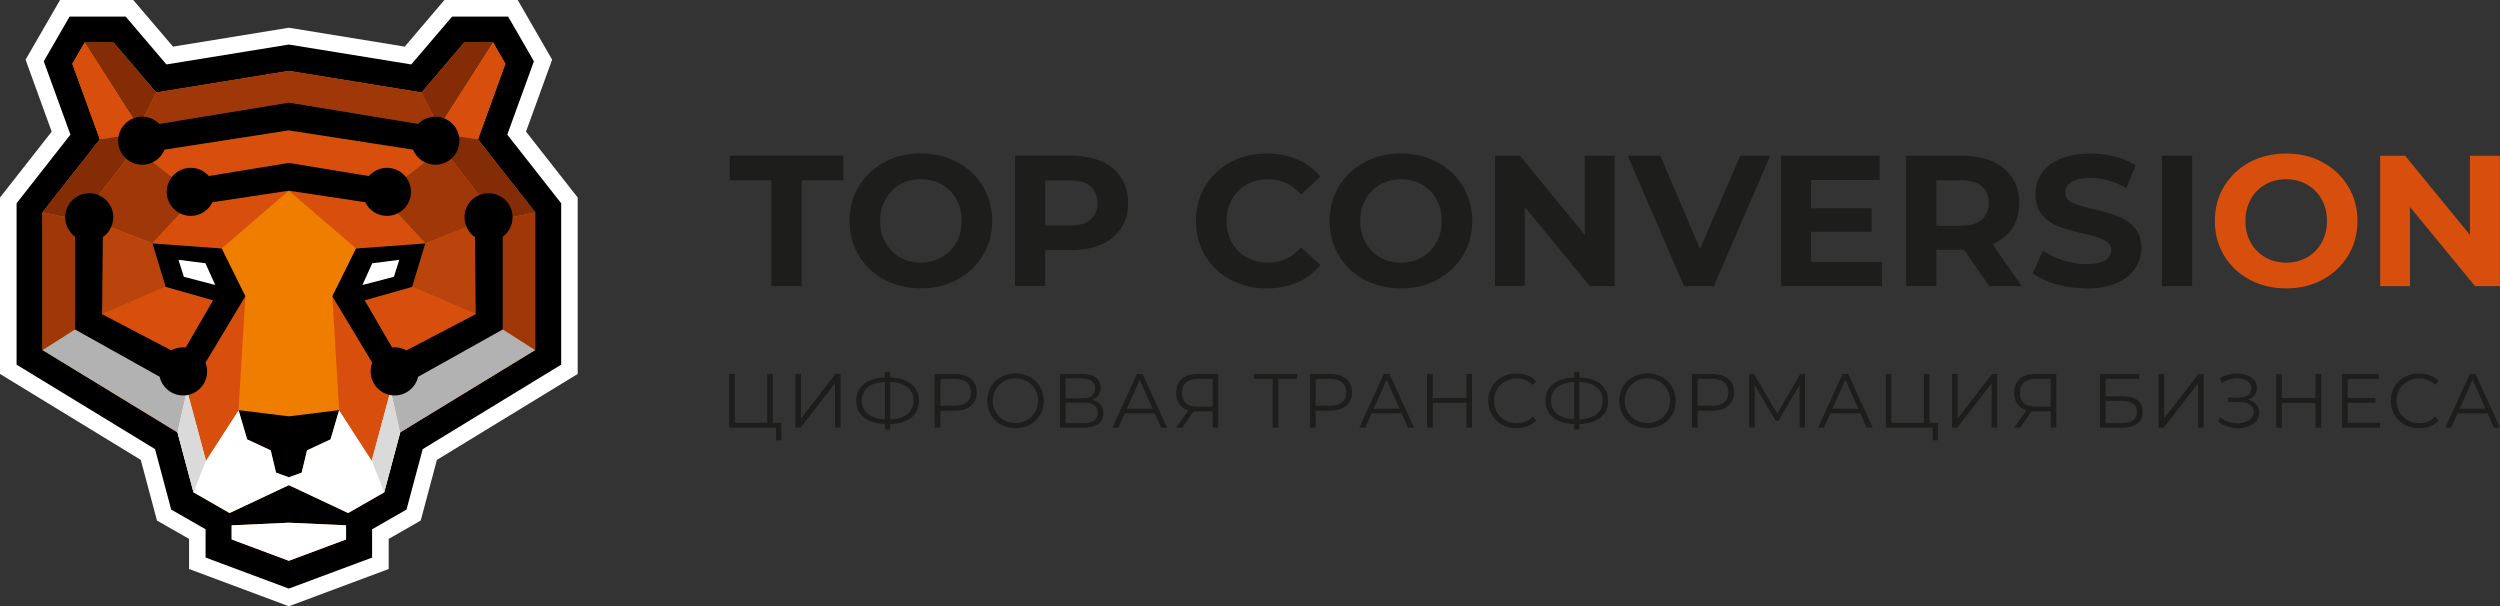 <?xml version="1.0" encoding="UTF-8"?>
<svg id="_Слой_2" data-name="Слой 2" xmlns="http://www.w3.org/2000/svg" viewBox="0 0 325.52 78.94">
  <rect x="0" y="0" width="325.52" height="78.94" fill="#333333" stroke="none"/>
  <defs>
    <style>
      .cls-1 {
        fill: #832c05;
      }

      .cls-1, .cls-2, .cls-3, .cls-4, .cls-5, .cls-6, .cls-7, .cls-8, .cls-9, .cls-10, .cls-11 {
        stroke-width: 0px;
      }

      .cls-1, .cls-2, .cls-3, .cls-4, .cls-5, .cls-6, .cls-7, .cls-8, .cls-11 {
        fill-rule: evenodd;
      }

      .cls-2 {
        fill: #b2b2b2;
      }

      .cls-3 {
        fill: #dadada;
      }

      .cls-4, .cls-10 {
        fill: #d84f0d;
      }

      .cls-5 {
        fill: #fff;
      }

      .cls-6 {
        fill: #ef7d00;
      }

      .cls-7 {
        fill: #9f3709;
      }

      .cls-8 {
        fill: #ba440b;
      }

      .cls-9 {
        fill: #1d1d1b;
      }
    </style>
  </defs>
  <g id="_Слой_1-2" data-name="Слой 1">
    <g>
      <path class="cls-9" d="m281.5,20.28h3.93v16.98h-3.93v-16.98Zm-9.9,17.27c-1.34,0-2.64-.18-3.89-.55-1.25-.36-2.26-.84-3.02-1.42l1.33-2.96c.73.53,1.59.96,2.6,1.29,1,.32,2.01.49,3.01.49,1.12,0,1.94-.17,2.47-.5.53-.33.8-.77.8-1.32,0-.4-.16-.74-.47-1.01-.32-.27-.72-.48-1.21-.64-.49-.16-1.16-.34-2-.53-1.29-.31-2.35-.62-3.18-.92-.82-.31-1.53-.8-2.12-1.48s-.89-1.59-.89-2.72c0-.99.27-1.88.8-2.68.53-.8,1.34-1.43,2.41-1.9,1.08-.47,2.39-.7,3.94-.7,1.08,0,2.14.13,3.18.39,1.03.26,1.94.63,2.72,1.12l-1.21,2.98c-1.57-.89-3.14-1.33-4.71-1.33-1.1,0-1.91.18-2.44.53-.53.36-.79.82-.79,1.41s.3,1.02.91,1.3c.61.28,1.53.56,2.78.84,1.29.31,2.35.61,3.18.92.82.31,1.53.79,2.12,1.46.59.66.89,1.56.89,2.69,0,.97-.27,1.86-.81,2.66-.54.8-1.35,1.44-2.44,1.9-1.08.47-2.4.7-3.95.7Zm-12.66-11.11c0-.95-.31-1.69-.92-2.2-.61-.51-1.51-.76-2.69-.76h-3.2v5.92h3.2c1.18,0,2.08-.26,2.69-.78.61-.52.92-1.25.92-2.18Zm.07,10.82l-3.27-4.73h-3.61v4.73h-3.93v-16.98h7.35c1.5,0,2.81.25,3.92.75,1.11.5,1.96,1.21,2.56,2.13.6.92.9,2.01.9,3.28s-.3,2.35-.91,3.26c-.61.91-1.47,1.61-2.58,2.1l3.81,5.46h-4.22Zm-13.95-3.15v3.15h-13.15v-16.98h12.83v3.15h-8.93v3.69h7.88v3.06h-7.88v3.93h9.24Zm-14.56-13.83l-7.35,16.98h-3.88l-7.33-16.98h4.25l5.17,12.13,5.24-12.13h3.91Zm-20.26,0v16.98h-3.23l-8.47-10.31v10.31h-3.88v-16.98h3.25l8.44,10.31v-10.31h3.88Zm-27.82,13.92c1,0,1.91-.23,2.72-.69.81-.46,1.44-1.1,1.9-1.93.46-.83.69-1.76.69-2.81s-.23-1.99-.69-2.81c-.46-.82-1.1-1.47-1.9-1.93-.81-.46-1.71-.69-2.72-.69s-1.91.23-2.72.69c-.81.46-1.44,1.1-1.9,1.93-.46.83-.69,1.76-.69,2.81s.23,1.99.69,2.81c.46.82,1.1,1.47,1.9,1.93.81.46,1.71.69,2.72.69Zm0,3.35c-1.76,0-3.35-.38-4.77-1.14-1.42-.76-2.52-1.81-3.32-3.14-.8-1.33-1.2-2.83-1.2-4.5s.4-3.17,1.2-4.5c.8-1.33,1.91-2.38,3.32-3.14,1.41-.76,3-1.14,4.77-1.14s3.35.38,4.75,1.14c1.41.76,2.51,1.81,3.32,3.14.81,1.33,1.21,2.83,1.21,4.5s-.4,3.17-1.21,4.5c-.81,1.33-1.92,2.38-3.32,3.14-1.41.76-2.99,1.14-4.75,1.14Zm-17.51,0c-1.73,0-3.29-.38-4.69-1.13-1.4-.75-2.5-1.8-3.3-3.13-.8-1.33-1.2-2.84-1.2-4.52s.4-3.19,1.2-4.52c.8-1.33,1.9-2.38,3.3-3.13,1.4-.75,2.97-1.13,4.72-1.13,1.47,0,2.8.26,3.99.78,1.19.52,2.19,1.26,3,2.23l-2.52,2.33c-1.15-1.33-2.57-1.99-4.27-1.99-1.05,0-1.99.23-2.81.69-.82.46-1.47,1.1-1.93,1.93-.46.83-.69,1.76-.69,2.81s.23,1.99.69,2.81c.46.82,1.1,1.47,1.93,1.93.83.46,1.76.69,2.81.69,1.7,0,3.12-.67,4.27-2.01l2.52,2.33c-.81.99-1.81,1.74-3.01,2.26-1.2.52-2.53.78-4,.78Zm-25.62-8.18c1.18,0,2.08-.25,2.69-.76.61-.51.92-1.23.92-2.17s-.31-1.69-.92-2.2c-.61-.51-1.51-.76-2.69-.76h-3.2v5.89h3.2Zm.22-9.1c1.5,0,2.81.25,3.92.75,1.11.5,1.96,1.21,2.56,2.13.6.92.9,2.01.9,3.28s-.3,2.33-.9,3.26c-.6.93-1.45,1.64-2.56,2.13-1.11.49-2.41.74-3.92.74h-3.42v4.68h-3.93v-16.98h7.35Zm-19.6,13.92c1,0,1.91-.23,2.72-.69.81-.46,1.44-1.1,1.9-1.93.46-.83.69-1.76.69-2.81s-.23-1.99-.69-2.81c-.46-.82-1.1-1.47-1.9-1.93-.81-.46-1.71-.69-2.72-.69s-1.91.23-2.72.69c-.81.46-1.44,1.1-1.9,1.93-.46.83-.69,1.76-.69,2.81s.23,1.99.69,2.81c.46.82,1.1,1.47,1.9,1.93.81.46,1.71.69,2.72.69Zm0,3.35c-1.76,0-3.35-.38-4.77-1.14-1.42-.76-2.52-1.81-3.32-3.14-.8-1.33-1.2-2.83-1.2-4.5s.4-3.17,1.2-4.5c.8-1.33,1.91-2.38,3.32-3.14,1.41-.76,3-1.14,4.77-1.14s3.35.38,4.75,1.14c1.41.76,2.51,1.81,3.32,3.14.81,1.33,1.21,2.83,1.21,4.5s-.4,3.17-1.21,4.5c-.81,1.33-1.92,2.38-3.32,3.14-1.41.76-2.99,1.14-4.75,1.14Zm-19.46-14.07h-5.43v-3.2h14.8v3.2h-5.43v13.78h-3.93v-13.78Z"/>
      <path class="cls-10" d="m325.5,20.28v16.98h-3.23l-8.47-10.31v10.31h-3.88v-16.98h3.25l8.44,10.31v-10.31h3.88Zm-27.82,13.92c1,0,1.91-.23,2.72-.69.81-.46,1.44-1.1,1.9-1.93.46-.83.69-1.76.69-2.81s-.23-1.99-.69-2.81c-.46-.82-1.1-1.47-1.9-1.93-.81-.46-1.71-.69-2.72-.69s-1.91.23-2.72.69c-.81.46-1.44,1.1-1.9,1.93-.46.83-.69,1.76-.69,2.81s.23,1.99.69,2.81c.46.82,1.1,1.47,1.9,1.93.81.46,1.71.69,2.72.69Zm0,3.35c-1.76,0-3.35-.38-4.77-1.14-1.41-.76-2.52-1.81-3.32-3.14-.8-1.33-1.2-2.83-1.2-4.5s.4-3.17,1.2-4.5c.8-1.33,1.91-2.38,3.32-3.14,1.42-.76,3-1.14,4.77-1.14s3.35.38,4.75,1.14c1.41.76,2.51,1.81,3.32,3.14.81,1.33,1.21,2.83,1.21,4.5s-.4,3.17-1.21,4.5c-.81,1.33-1.92,2.38-3.32,3.14-1.41.76-2.99,1.14-4.75,1.14Z"/>
      <polygon class="cls-5" points="24.62 70.17 20.44 67.78 18.33 59.88 0 48.69 0 25.72 6.73 17.14 3.33 7.77 7.82 0 17.35 0 22.53 6.07 37.61 3.61 52.7 6.07 57.87 0 67.41 0 71.89 7.77 68.49 17.14 75.22 25.72 75.22 48.69 56.89 59.88 54.78 67.78 50.61 70.17 50.61 74.09 37.61 78.94 24.62 74.09 24.62 70.17"/>
      <polygon class="cls-11" points="26.77 68.92 22.29 66.35 20.19 58.48 2.16 47.48 2.16 26.47 9.17 17.53 5.7 7.98 9.06 2.16 16.36 2.16 21.67 8.39 37.61 5.8 53.55 8.39 58.87 2.16 66.16 2.16 69.52 7.98 66.05 17.53 73.07 26.47 73.07 47.48 55.04 58.48 52.93 66.35 48.45 68.92 48.45 72.6 37.61 76.64 26.77 72.6 26.77 68.92"/>
      <polygon class="cls-6" points="30.16 70.24 37.61 73.02 45.06 70.24 45.06 66.96 50.02 64.11 52.11 56.3 69.68 45.58 69.68 27.64 62.23 18.14 65.8 8.3 64.21 5.54 60.43 5.54 54.89 12.04 37.61 9.23 20.34 12.04 14.79 5.54 11.02 5.54 9.42 8.3 13 18.14 5.54 27.64 5.54 45.58 23.11 56.3 25.2 64.11 30.16 66.96 30.16 70.24"/>
      <polygon class="cls-11" points="37.61 62.15 35.94 61.54 35.25 58.64 32.18 57.21 31.06 53.4 37.61 54.21 44.16 53.4 43.04 57.21 39.98 58.64 39.28 61.54 37.61 62.15"/>
      <polygon class="cls-2" points="23.11 56.3 5.54 45.58 10.13 42.66 24.35 50.8 23.11 56.3"/>
      <polygon class="cls-11" points="37.61 63.17 28.33 67.54 28.33 68.49 37.61 68.06 46.9 68.49 46.9 67.54 37.61 63.17"/>
      <polygon class="cls-5" points="37.61 68.06 30.16 68.4 30.16 70.24 37.61 73.02 45.06 70.24 45.06 68.4 37.61 68.06"/>
      <polygon class="cls-5" points="29.89 66.8 37.61 63.17 45.33 66.8 50.02 64.11 52.11 56.3 50.87 50.8 48.4 59.96 44.16 53.4 43.04 57.21 39.98 58.64 39.28 61.54 37.61 62.15 35.94 61.54 35.25 58.64 32.18 57.21 31.06 53.4 26.82 59.96 24.35 50.8 23.11 56.3 25.2 64.11 29.89 66.8"/>
      <polygon class="cls-4" points="11.55 41.66 21.55 37.36 27.73 39.11 24.53 48.19 11.55 41.66"/>
      <polygon class="cls-4" points="26.82 59.96 31.06 53.4 31.95 38.57 31.75 38.16 24.35 50.8 26.82 59.96"/>
      <polygon class="cls-8" points="11.55 41.66 21.55 37.36 19.84 31.69 11.6 28.47 11.55 41.66"/>
      <polygon class="cls-7" points="5.54 27.64 5.54 45.58 10.13 42.66 10.51 28.7 5.54 27.64"/>
      <polygon class="cls-7" points="20.34 12.04 37.61 9.23 54.89 12.04 57.16 16.57 37.61 13.35 18.07 16.57 20.34 12.04"/>
      <polygon class="cls-4" points="24.83 24.95 37.61 22.26 50.39 24.95 56.8 19.95 37.61 16.98 18.42 19.95 24.83 24.95"/>
      <polygon class="cls-1" points="14.79 5.54 11.02 5.54 18.07 16.57 20.34 12.04 14.79 5.54"/>
      <polygon class="cls-4" points="11.02 5.54 18.07 16.57 17.76 17.41 13 18.14 9.42 8.3 11.02 5.54"/>
      <polygon class="cls-4" points="19.84 31.69 28.87 32.35 37.61 24.83 37.61 24.11 25.14 25.95 19.84 31.69"/>
      <polygon class="cls-1" points="10.31 28.66 5.54 27.64 13 18.14 18.44 17.31 18.44 18.22 10.31 28.66"/>
      <polygon class="cls-7" points="24.83 24.95 25.14 25.95 19.84 31.69 10.73 28.12 16.97 20.11 18.42 19.95 24.83 24.95"/>
      <polygon class="cls-3" points="23.11 56.3 24.35 50.8 26.82 59.96 25.2 64.11 23.11 56.3"/>
      <path class="cls-11" d="m26.75,47.23l5.2-8.66-3.08-6.22-9.03-.66,1.72,5.67,6.18,1.75-3.56,6.13c-.11-.01-.23-.02-.34-.02-.56,0-1.08.15-1.54.4l-9.01-4.71.1-10.04c.82-.56,1.36-1.51,1.36-2.58,0-1.73-1.4-3.13-3.13-3.13s-3.13,1.4-3.13,3.13c0,1.04.5,1.96,1.28,2.53v12.08l11.02,6.16c.32,1.39,1.56,2.43,3.05,2.43,1.73,0,3.13-1.4,3.13-3.13,0-.4-.07-.78-.21-1.13"/>
      <polygon class="cls-5" points="26.75 34.28 23.24 33.83 23.94 36.04 28.03 37.11 26.75 34.28"/>
      <polygon class="cls-2" points="52.11 56.3 69.68 45.58 65.1 42.66 50.87 50.8 52.11 56.3"/>
      <polygon class="cls-4" points="63.68 41.66 53.67 37.36 47.49 39.11 50.69 48.19 63.68 41.66"/>
      <polygon class="cls-4" points="48.4 59.96 44.16 53.4 43.27 38.57 43.47 38.16 50.87 50.8 48.4 59.96"/>
      <polygon class="cls-8" points="63.68 41.66 53.67 37.36 55.39 31.69 63.62 28.47 63.68 41.66"/>
      <polygon class="cls-7" points="69.68 27.64 69.68 45.58 65.1 42.66 64.71 28.7 69.68 27.64"/>
      <polygon class="cls-1" points="60.43 5.54 64.21 5.54 57.16 16.57 54.89 12.04 60.43 5.54"/>
      <polygon class="cls-4" points="64.21 5.54 57.16 16.57 57.46 17.41 62.23 18.14 65.8 8.3 64.21 5.54"/>
      <polygon class="cls-4" points="55.39 31.69 46.36 32.35 37.61 24.83 37.61 24.11 50.08 25.95 55.39 31.69"/>
      <polygon class="cls-1" points="64.91 28.66 69.68 27.64 62.23 18.14 56.78 17.31 56.78 18.22 64.91 28.66"/>
      <polygon class="cls-7" points="50.39 24.95 50.08 25.95 55.39 31.69 64.5 28.12 58.26 20.11 56.8 19.95 50.39 24.95"/>
      <polygon class="cls-3" points="52.11 56.3 50.87 50.8 48.4 59.96 50.02 64.11 52.11 56.3"/>
      <path class="cls-11" d="m48.47,47.23l-5.2-8.66,3.09-6.22,9.03-.66-1.72,5.67-6.18,1.75,3.56,6.13c.11-.01.23-.02.34-.02.56,0,1.08.15,1.54.4l9.01-4.71-.1-10.04c-.82-.56-1.36-1.51-1.36-2.58,0-1.73,1.4-3.13,3.13-3.13s3.13,1.4,3.13,3.13c0,1.04-.5,1.96-1.28,2.53v12.08l-11.02,6.16c-.32,1.39-1.56,2.43-3.05,2.43-1.73,0-3.13-1.4-3.13-3.13,0-.4.07-.78.21-1.13"/>
      <polygon class="cls-5" points="48.47 34.28 51.99 33.83 51.29 36.04 47.19 37.11 48.47 34.28"/>
      <path class="cls-11" d="m27.19,22.92l10.42-1.71,10.42,1.71c.57-.65,1.42-1.07,2.35-1.07,1.73,0,3.13,1.4,3.13,3.13s-1.4,3.13-3.13,3.13c-1.25,0-2.32-.73-2.82-1.78l-9.95-1.5-9.95,1.5c-.5,1.05-1.58,1.78-2.82,1.78-1.73,0-3.13-1.4-3.13-3.13s1.4-3.13,3.13-3.13c.94,0,1.78.41,2.35,1.07"/>
      <path class="cls-11" d="m20.76,16.12l16.85-2.77,16.85,2.77c.57-.58,1.36-.93,2.23-.93,1.73,0,3.13,1.4,3.13,3.13s-1.4,3.13-3.13,3.13c-1.32,0-2.44-.81-2.91-1.96l-16.18-2.51-16.18,2.51c-.46,1.15-1.59,1.96-2.91,1.96-1.73,0-3.13-1.4-3.13-3.13s1.4-3.13,3.13-3.13c.87,0,1.66.36,2.23.93"/>
      <g>
        <path class="cls-9" d="m94.94,55.69v-7h.73v6.36h4.23v-6.36h.73v7h-5.69Zm6.11,1.64v-1.84l.19.2h-1.34v-.64h1.84v2.28h-.69Z"/>
        <path class="cls-9" d="m103.57,55.69v-7h.73v5.8l4.48-5.8h.67v7h-.73v-5.79l-4.48,5.79h-.67Z"/>
        <path class="cls-9" d="m115.48,55.21c-.83,0-1.55-.12-2.14-.35-.59-.24-1.05-.58-1.37-1.04-.32-.45-.48-1-.48-1.64s.16-1.19.48-1.63c.32-.45.78-.8,1.37-1.04.59-.24,1.31-.36,2.14-.36h.18c.84,0,1.56.12,2.15.36.59.24,1.05.58,1.37,1.04.32.45.48.99.48,1.63s-.16,1.19-.47,1.64c-.32.45-.77.8-1.37,1.04-.59.24-1.3.35-2.13.35h-.21Zm.08-.58h.07c.7,0,1.3-.11,1.79-.3.5-.19.88-.47,1.14-.83.26-.36.39-.81.39-1.33s-.13-.97-.39-1.33c-.26-.36-.64-.63-1.13-.83-.49-.19-1.08-.29-1.77-.29h-.09c-.71,0-1.31.09-1.81.28s-.88.46-1.15.83-.4.81-.4,1.33.13.98.41,1.34c.27.36.66.64,1.16.83.5.19,1.1.28,1.79.28Zm-.33,1.3v-7.48h.69v7.48h-.69Z"/>
        <path class="cls-9" d="m121.7,55.69v-7h2.62c.59,0,1.1.09,1.53.29.43.19.75.46.99.82.23.36.34.79.34,1.29s-.12.92-.34,1.27c-.23.36-.56.63-.99.83s-.94.29-1.53.29h-2.21l.33-.35v2.56h-.74Zm.74-2.5l-.33-.36h2.19c.7,0,1.23-.15,1.59-.46.36-.3.54-.73.54-1.28s-.18-.99-.54-1.3-.89-.46-1.59-.46h-2.19l.33-.35v4.21Z"/>
        <path class="cls-9" d="m132.22,55.75c-.53,0-1.01-.09-1.46-.26s-.84-.43-1.17-.75-.59-.7-.77-1.13-.27-.9-.27-1.42.09-.99.27-1.42.44-.81.77-1.13.72-.57,1.17-.75c.45-.18.94-.26,1.47-.26s1.01.09,1.46.26.83.42,1.17.75c.33.32.59.7.77,1.13.18.43.28.91.28,1.42s-.09.99-.28,1.42c-.18.43-.44.81-.77,1.13-.33.32-.72.57-1.17.75s-.93.26-1.46.26Zm0-.66c.42,0,.81-.07,1.17-.22.36-.14.67-.35.93-.61.26-.26.47-.57.62-.92.15-.35.22-.74.22-1.16s-.07-.8-.22-1.16c-.15-.35-.35-.66-.62-.92s-.57-.47-.93-.61c-.36-.14-.75-.22-1.17-.22s-.81.07-1.17.22c-.36.14-.67.35-.94.61-.27.26-.47.57-.62.92-.15.35-.22.74-.22,1.16s.07.8.22,1.15c.15.35.35.66.62.92s.58.47.94.61c.36.14.75.22,1.17.22Z"/>
        <path class="cls-9" d="m138.02,55.69v-7h2.91c.74,0,1.32.15,1.75.46.42.3.63.75.63,1.33s-.2,1.02-.61,1.32c-.41.3-.94.44-1.6.44l.17-.25c.78,0,1.37.15,1.78.46s.61.76.61,1.35-.21,1.06-.64,1.39c-.42.33-1.06.5-1.9.5h-3.1Zm.73-3.83h2.14c.54,0,.96-.11,1.25-.33.29-.22.44-.54.44-.96s-.15-.75-.44-.96-.71-.33-1.25-.33h-2.14v2.58Zm0,3.24h2.37c.59,0,1.04-.11,1.35-.33s.46-.56.46-1.02-.15-.79-.46-1c-.31-.21-.76-.32-1.35-.32h-2.37v2.67Z"/>
        <path class="cls-9" d="m144.84,55.69l3.2-7h.73l3.2,7h-.78l-2.94-6.57h.3l-2.94,6.57h-.77Zm1.26-1.87l.22-.6h4.07l.22.6h-4.51Z"/>
        <path class="cls-9" d="m157.9,55.69v-2.32l.2.2h-2.29c-.56,0-1.04-.1-1.44-.29s-.7-.47-.91-.83c-.21-.36-.31-.78-.31-1.28,0-.53.11-.99.34-1.36s.55-.65.96-.84c.42-.19.9-.29,1.46-.29h2.72v7h-.73Zm-4.75,0l1.72-2.46h.76l-1.69,2.46h-.79Zm4.75-2.53v-4.04l.2.21h-2.16c-.65,0-1.16.16-1.52.47-.36.31-.53.76-.53,1.35s.17,1.01.5,1.33c.33.31.83.46,1.48.46h2.23l-.2.22Z"/>
        <path class="cls-9" d="m165.72,55.69v-6.56l.2.2h-2.66v-.64h5.65v.64h-2.65l.19-.2v6.56h-.73Z"/>
        <path class="cls-9" d="m170.57,55.69v-7h2.62c.59,0,1.1.09,1.53.29.43.19.75.46.99.82.23.36.34.79.34,1.29s-.12.92-.34,1.27c-.23.36-.56.63-.99.83s-.94.29-1.53.29h-2.21l.33-.35v2.56h-.74Zm.74-2.5l-.33-.36h2.19c.7,0,1.23-.15,1.59-.46.36-.3.54-.73.54-1.28s-.18-.99-.54-1.3-.89-.46-1.59-.46h-2.19l.33-.35v4.21Z"/>
        <path class="cls-9" d="m176.99,55.69l3.2-7h.73l3.2,7h-.78l-2.94-6.57h.3l-2.94,6.57h-.77Zm1.26-1.87l.22-.6h4.07l.22.6h-4.51Z"/>
        <path class="cls-9" d="m186.56,55.69h-.74v-7h.74v7Zm4.45-3.23h-4.53v-.65h4.53v.65Zm-.07-3.77h.73v7h-.73v-7Z"/>
        <path class="cls-9" d="m197.45,55.75c-.53,0-1.01-.09-1.46-.26-.45-.18-.83-.42-1.16-.75-.33-.32-.58-.7-.76-1.13-.18-.43-.28-.91-.28-1.42s.09-.99.28-1.42c.18-.43.44-.81.77-1.13.33-.32.72-.57,1.17-.75s.93-.26,1.46-.26.98.08,1.43.25c.45.17.82.42,1.13.76l-.47.47c-.29-.29-.6-.5-.95-.63s-.72-.2-1.12-.2-.81.07-1.17.22c-.36.14-.67.35-.94.61-.27.26-.48.57-.62.92-.15.35-.23.74-.23,1.16s.08.8.23,1.16c.15.35.36.66.62.92s.58.47.94.61c.36.14.75.22,1.17.22s.77-.07,1.12-.2c.35-.13.66-.35.95-.64l.47.47c-.31.34-.68.6-1.13.77-.45.17-.93.26-1.44.26Z"/>
        <path class="cls-9" d="m205.22,55.21c-.83,0-1.55-.12-2.14-.35-.59-.24-1.05-.58-1.37-1.04-.32-.45-.48-1-.48-1.64s.16-1.19.48-1.63c.32-.45.78-.8,1.37-1.04.59-.24,1.31-.36,2.14-.36h.18c.84,0,1.56.12,2.15.36.59.24,1.05.58,1.37,1.04.32.45.48.99.48,1.63s-.16,1.19-.47,1.64c-.32.45-.77.8-1.37,1.04-.59.24-1.3.35-2.13.35h-.21Zm.08-.58h.07c.7,0,1.3-.11,1.79-.3.5-.19.88-.47,1.14-.83.26-.36.39-.81.39-1.33s-.13-.97-.39-1.33c-.26-.36-.64-.63-1.13-.83-.49-.19-1.08-.29-1.77-.29h-.09c-.71,0-1.31.09-1.81.28s-.88.46-1.15.83-.4.81-.4,1.33.13.98.41,1.34c.27.36.66.64,1.16.83.5.19,1.1.28,1.79.28Zm-.33,1.3v-7.48h.69v7.48h-.69Z"/>
        <path class="cls-9" d="m214.51,55.75c-.53,0-1.01-.09-1.46-.26s-.84-.43-1.17-.75-.59-.7-.77-1.13-.27-.9-.27-1.42.09-.99.27-1.42.44-.81.77-1.13.72-.57,1.17-.75c.45-.18.94-.26,1.47-.26s1.01.09,1.46.26.83.42,1.17.75c.33.32.59.7.77,1.13.18.43.28.91.28,1.42s-.09.99-.28,1.42c-.18.43-.44.81-.77,1.13-.33.32-.72.57-1.17.75s-.93.26-1.46.26Zm0-.66c.42,0,.81-.07,1.17-.22.36-.14.67-.35.93-.61.26-.26.47-.57.62-.92.15-.35.22-.74.22-1.16s-.07-.8-.22-1.16c-.15-.35-.35-.66-.62-.92s-.57-.47-.93-.61c-.36-.14-.75-.22-1.17-.22s-.81.07-1.17.22c-.36.14-.67.35-.94.61-.27.26-.47.57-.62.92-.15.35-.22.74-.22,1.16s.07.8.22,1.15c.15.35.35.66.62.92s.58.47.94.61c.36.14.75.22,1.17.22Z"/>
        <path class="cls-9" d="m220.31,55.69v-7h2.62c.59,0,1.1.09,1.53.29.43.19.75.46.99.82.23.36.34.79.34,1.29s-.12.92-.34,1.27c-.23.36-.56.63-.99.83s-.94.29-1.53.29h-2.21l.33-.35v2.56h-.74Zm.74-2.5l-.33-.36h2.19c.7,0,1.23-.15,1.59-.46.36-.3.54-.73.54-1.28s-.18-.99-.54-1.3-.89-.46-1.59-.46h-2.19l.33-.35v4.21Z"/>
        <path class="cls-9" d="m227.76,55.69v-7h.61l3.2,5.46h-.32l3.17-5.46h.61v7h-.71v-5.89h.17l-2.92,5h-.35l-2.94-5h.19v5.89h-.71Z"/>
        <path class="cls-9" d="m236.72,55.69l3.2-7h.73l3.2,7h-.78l-2.94-6.57h.3l-2.94,6.57h-.77Zm1.26-1.87l.22-.6h4.07l.22.6h-4.51Z"/>
        <path class="cls-9" d="m245.55,55.69v-7h.73v6.36h4.23v-6.36h.73v7h-5.69Zm6.11,1.64v-1.84l.19.2h-1.34v-.64h1.84v2.28h-.69Z"/>
        <path class="cls-9" d="m254.18,55.69v-7h.73v5.8l4.48-5.8h.67v7h-.73v-5.79l-4.48,5.79h-.67Z"/>
        <path class="cls-9" d="m267.01,55.69v-2.32l.2.2h-2.29c-.56,0-1.04-.1-1.44-.29s-.7-.47-.91-.83c-.21-.36-.31-.78-.31-1.28,0-.53.11-.99.34-1.36s.55-.65.96-.84c.42-.19.9-.29,1.46-.29h2.72v7h-.73Zm-4.75,0l1.72-2.46h.76l-1.69,2.46h-.79Zm4.75-2.53v-4.04l.2.21h-2.16c-.65,0-1.16.16-1.52.47-.36.31-.53.76-.53,1.35s.17,1.01.5,1.33c.33.31.83.46,1.48.46h2.23l-.2.22Z"/>
        <path class="cls-9" d="m273.44,55.69v-7h5.12v.63h-4.39v2.29h2.29c.83,0,1.46.17,1.88.5.43.34.65.83.65,1.49s-.23,1.19-.7,1.55c-.46.36-1.13.54-2,.54h-2.86Zm.73-.59h2.12c.65,0,1.13-.12,1.46-.38s.5-.62.5-1.09c0-.95-.65-1.43-1.96-1.43h-2.12v2.9Z"/>
        <path class="cls-9" d="m281.06,55.69v-7h.73v5.8l4.48-5.8h.67v7h-.73v-5.79l-4.48,5.79h-.67Z"/>
        <path class="cls-9" d="m288.83,54.85l.27-.53c.31.27.65.46,1.04.59.38.13.77.2,1.15.2.39,0,.74-.05,1.07-.17s.58-.28.79-.5.3-.5.3-.81c0-.41-.16-.72-.49-.94s-.77-.33-1.34-.33h-1.5v-.6h1.46c.49,0,.88-.11,1.16-.32s.42-.5.42-.88c0-.27-.08-.5-.24-.68-.16-.19-.37-.34-.64-.44-.27-.1-.57-.16-.91-.17s-.68.03-1.04.13-.7.25-1.04.46l-.24-.61c.41-.25.84-.42,1.29-.51.45-.1.88-.13,1.3-.09s.8.13,1.13.29.61.37.8.63c.2.26.3.57.3.93,0,.33-.08.63-.26.88-.17.25-.41.45-.71.58-.3.14-.66.21-1.07.21l.04-.22c.47,0,.87.07,1.21.22.34.15.61.36.8.62.19.27.29.58.29.95,0,.34-.08.64-.25.91-.17.26-.4.48-.7.66-.3.18-.63.3-1,.38-.37.08-.75.1-1.15.06-.4-.03-.79-.12-1.18-.26s-.74-.35-1.07-.62Z"/>
        <path class="cls-9" d="m297.12,55.69h-.74v-7h.74v7Zm4.45-3.23h-4.53v-.65h4.53v.65Zm-.07-3.77h.73v7h-.73v-7Z"/>
        <path class="cls-9" d="m305.69,55.05h4.21v.64h-4.95v-7h4.8v.64h-4.06v5.72Zm-.08-3.23h3.7v.63h-3.7v-.63Z"/>
        <path class="cls-9" d="m314.96,55.75c-.53,0-1.01-.09-1.46-.26-.45-.18-.83-.42-1.16-.75-.33-.32-.58-.7-.76-1.13-.18-.43-.28-.91-.28-1.42s.09-.99.28-1.42c.18-.43.44-.81.77-1.13.33-.32.72-.57,1.17-.75s.93-.26,1.46-.26.98.08,1.43.25c.45.17.82.42,1.13.76l-.47.47c-.29-.29-.6-.5-.95-.63s-.72-.2-1.12-.2-.81.07-1.17.22c-.36.14-.67.35-.94.61-.27.26-.48.57-.62.92-.15.35-.23.74-.23,1.16s.08.8.23,1.16c.15.35.36.66.62.92s.58.47.94.61c.36.14.75.22,1.17.22s.77-.07,1.12-.2c.35-.13.66-.35.95-.64l.47.47c-.31.34-.68.6-1.13.77-.45.17-.93.26-1.44.26Z"/>
        <path class="cls-9" d="m318.39,55.69l3.2-7h.73l3.2,7h-.78l-2.94-6.57h.3l-2.94,6.57h-.77Zm1.26-1.87l.22-.6h4.07l.22.6h-4.51Z"/>
      </g>
    </g>
  </g>
</svg>
